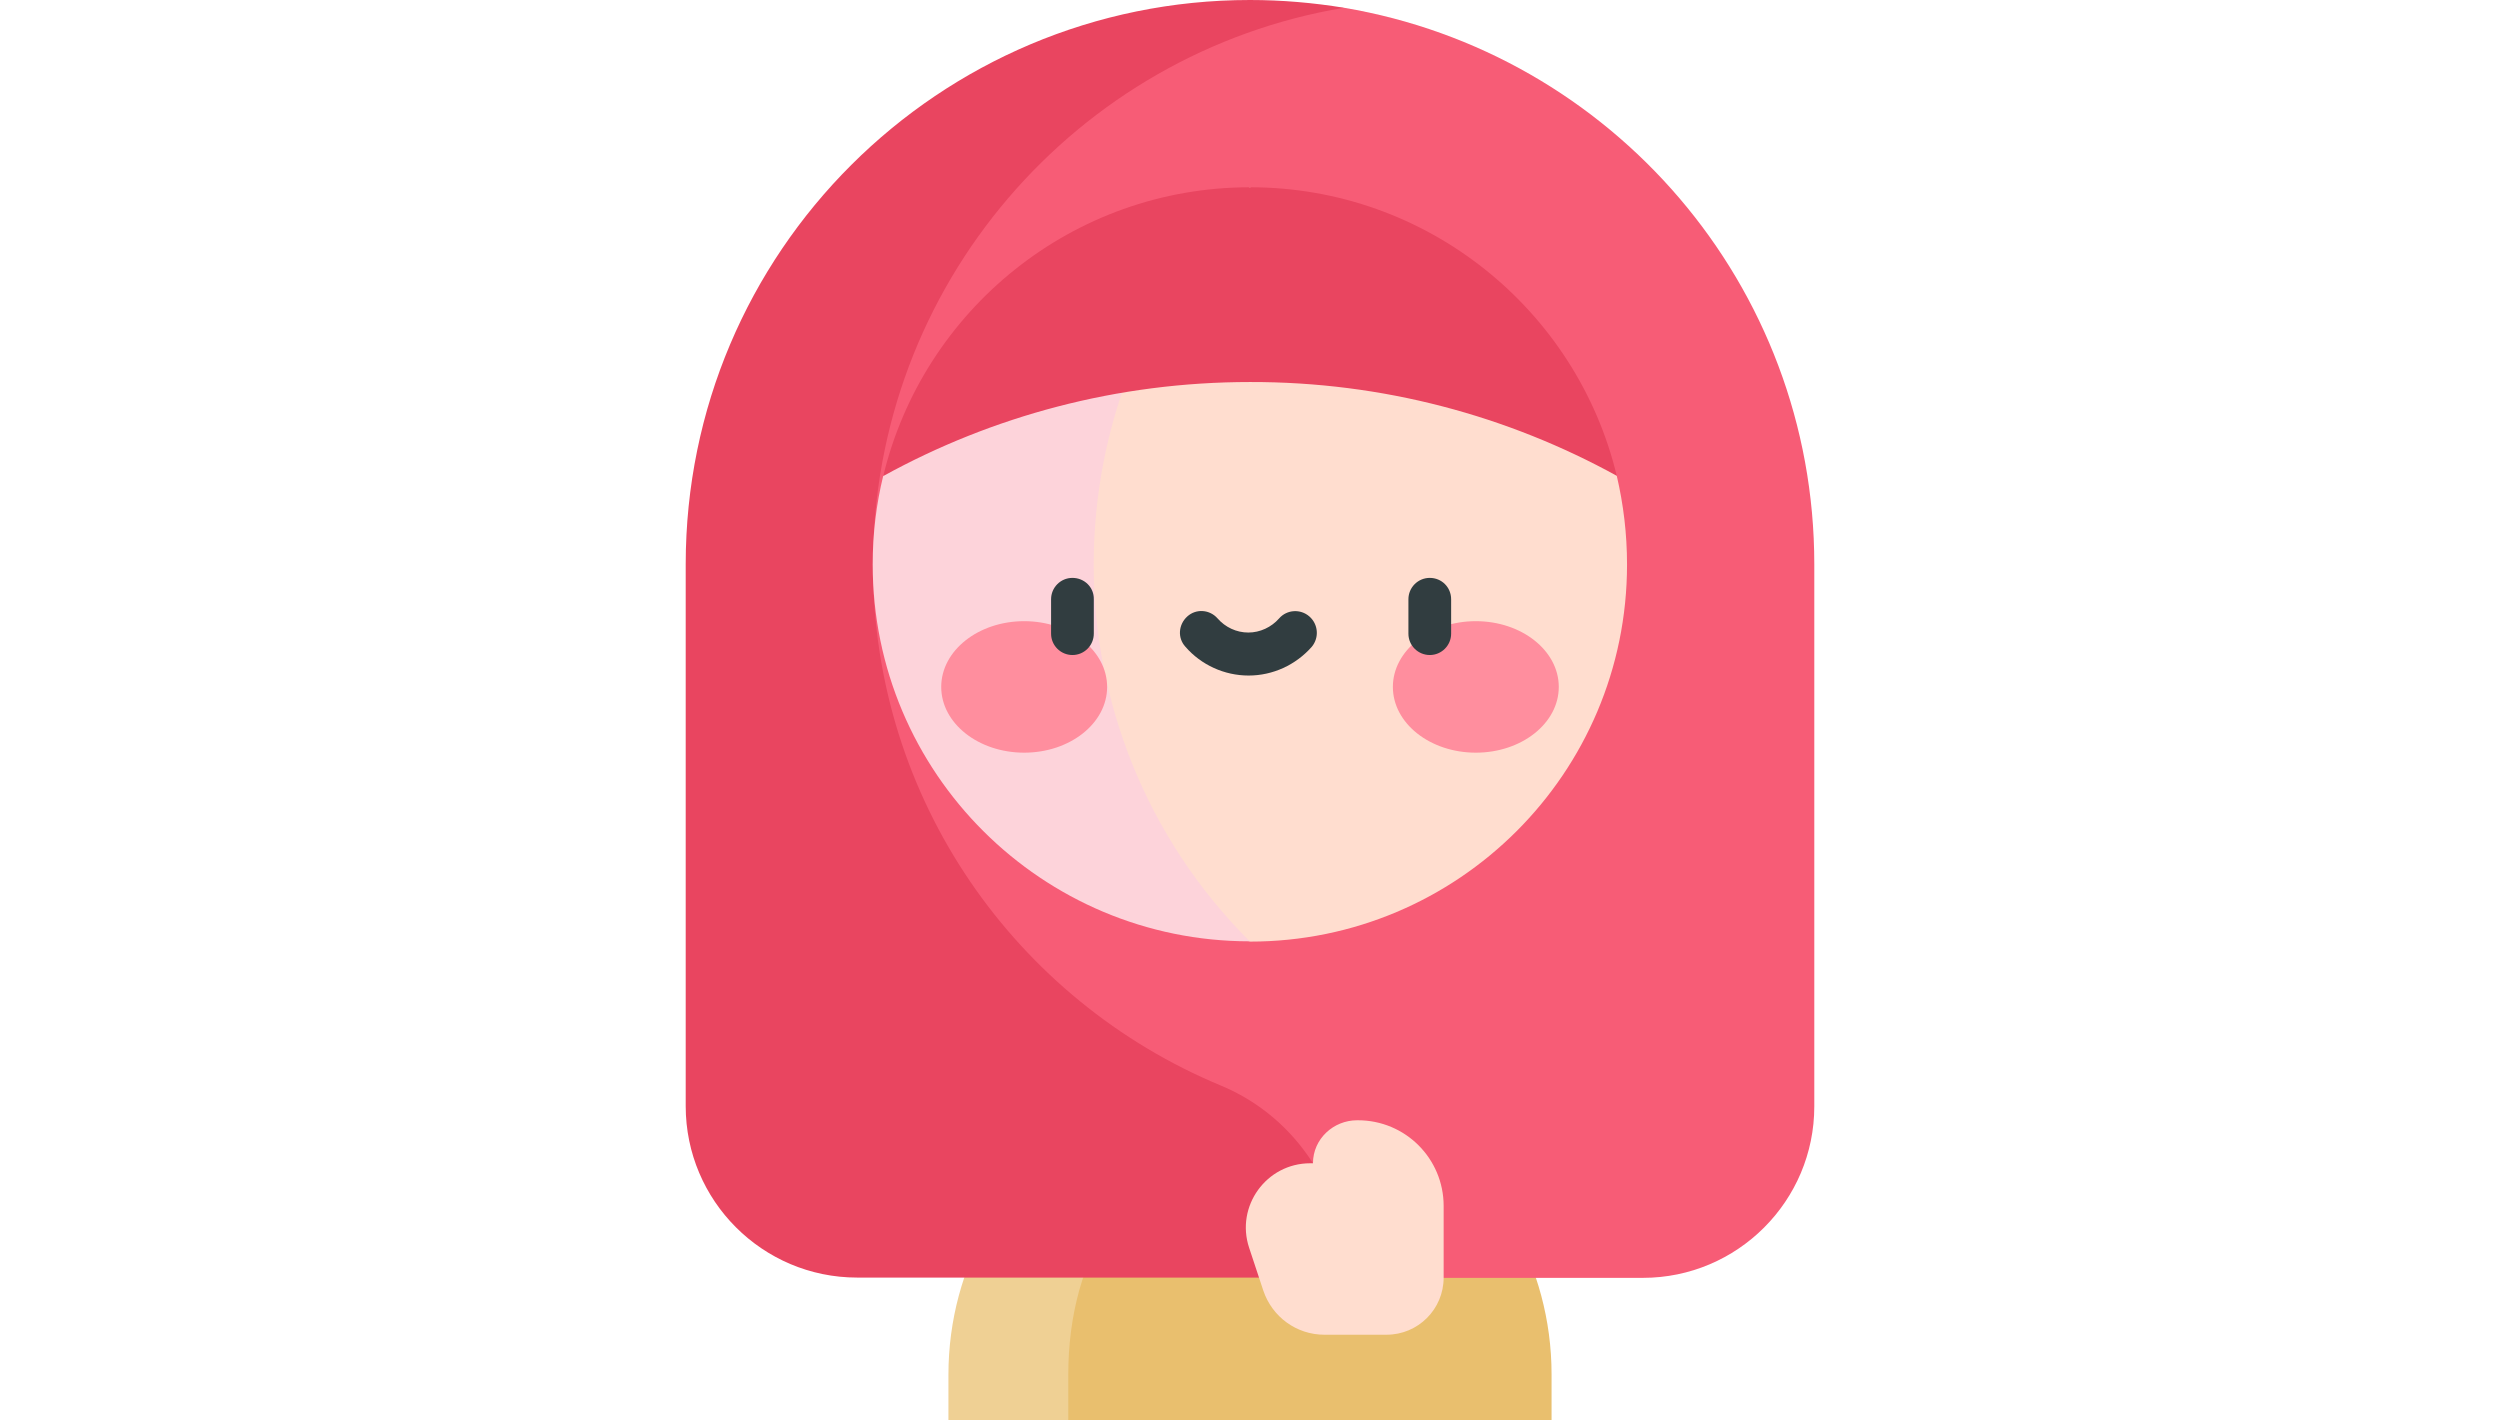 <?xml version="1.0" encoding="utf-8"?>

<svg 
    width="264px" height="150px"
	 xmlns="http://www.w3.org/2000/svg"  x="0px" y="0px" viewBox="0 0 512 512"
	 style="enable-background:new 0 0 512 512;" xml:space="preserve">
<style type="text/css">
	.st0{fill:#E9BF6E;}
	.st1{fill:#EFD094;}
	.st2{fill:#F75C76;}
	.st3{fill:#E94560;}
	.st4{fill:#FFDDCF;}
	.st5{fill:#FDD3DA;}
	.st6{fill:#FF8E9E;}
	.st7{fill:#313D40;}
</style>
<g>
	<g>
		<g>
			<path class="st0" d="M350.5,441.3c-15.6-27.7-42.3-47.2-72.9-53.4H249l-72.6,53.4V498l14,14H256h108.7v-16.6
				C364.7,475.8,359.5,457.3,350.5,441.3z"/>
			<path class="st1" d="M256,385.8c-39.8,0-75.4,21.8-94.5,55.6c-9,16-14.2,34.4-14.2,54.1V512h43.2v-16.6c0-10.5,1.3-20.8,4-30.5
				c11.1-38.9,43.3-68.9,83.1-77C270.6,386.5,263.4,385.8,256,385.8L256,385.8z"/>
		</g>
		<g>
			<path class="st2" d="M289.9,2.8H238L93.8,131.3v258.1l196.1,71.2h107.7c34.1,0,61.8-27.7,61.8-61.8V203.4
				C459.4,102.6,386.1,19,289.9,2.8z"/>
			<path class="st3" d="M245.3,391.2c-73.5-30.6-125.2-102.8-125.2-187.5c0-101,73.4-184.8,169.8-200.9C278.9,1,267.5,0,256,0
				C143.9,0,52.6,90.8,52.6,203.4v193.1v2.2c0,34.1,27.7,61.8,61.8,61.8h175.5v-2.7c0-14-4-27.2-11.2-38.5
				C270.9,407,259.4,397,245.3,391.2L245.3,391.2z"/>
		</g>
		<path class="st4" d="M278.7,419.3h-1c-15.8,0-27,15.5-22,30.5l5.1,15.4c3.2,9.5,12,15.9,22,15.9h22.4c11.4,0,20.6-9.2,20.6-20.6
			v-25.8c0-17.1-13.8-30.9-30.9-30.9h-0.3C286.1,403.8,278.7,410.5,278.7,419.3L278.7,419.3z"/>
		<g>
			<g>
				<path class="st4" d="M388.2,171.5L256,67.5l-64.2,36.7v207.2l64.2,28c74.9,0,135.9-60.7,135.9-135.9
					C391.9,192.4,390.6,181.8,388.2,171.5L388.2,171.5z"/>
				<path class="st5" d="M256,67.5L123.8,171.5c-2.5,10.2-3.8,20.9-3.8,31.9c0,75.3,61.1,135.9,135.9,135.9
					C180.9,264.3,180.9,142.5,256,67.5L256,67.5z"/>
			</g>
			<path class="st3" d="M388.2,171.5C373.8,111.7,319.9,67.5,256,67.5c-64,0-117.8,44.3-132.2,104.1c39.2-21.6,84.3-33.9,132.2-33.9
				C303.9,137.6,348.9,149.9,388.2,171.5L388.2,171.5z"/>
		</g>
		<g>
			<path class="st6" d="M174.6,223.9c-16.5,0-29.9,10.6-29.9,23.7s13.4,23.7,29.9,23.7s29.9-10.6,29.9-23.7
				C204.5,234.5,191.1,223.9,174.6,223.9L174.6,223.9z"/>
			<path class="st6" d="M337.4,223.9c-16.5,0-29.9,10.6-29.9,23.7s13.4,23.7,29.9,23.7s29.9-10.6,29.9-23.7
				C367.3,234.5,353.9,223.9,337.4,223.9L337.4,223.9z"/>
		</g>
		<g>
			<path class="st7" d="M192,208.3c-4.3,0-7.7,3.5-7.7,7.7v12.4c0,4.3,3.5,7.7,7.7,7.7c4.3,0,7.7-3.5,7.7-7.7V216
				C199.8,211.7,196.3,208.3,192,208.3z"/>
			<path class="st7" d="M320.8,208.3c-4.3,0-7.7,3.5-7.7,7.7v12.4c0,4.3,3.5,7.7,7.7,7.7c4.3,0,7.7-3.5,7.7-7.7V216
				C328.5,211.7,325.1,208.3,320.8,208.3z"/>
			<path class="st7" d="M277.4,222.2c-3.2-2.8-8.1-2.5-10.9,0.7c-2.8,3.2-6.9,5.1-11.1,5.1c-4.3,0-8.3-1.9-11.1-5.1
				c-2.8-3.2-7.7-3.6-10.9-0.7s-3.6,7.7-0.7,10.9c5.7,6.6,14.1,10.4,22.8,10.4c8.7,0,17-3.8,22.8-10.4
				C281,229.8,280.6,225,277.4,222.2L277.4,222.2z"/>
		</g>
	</g>
</g>
</svg>

